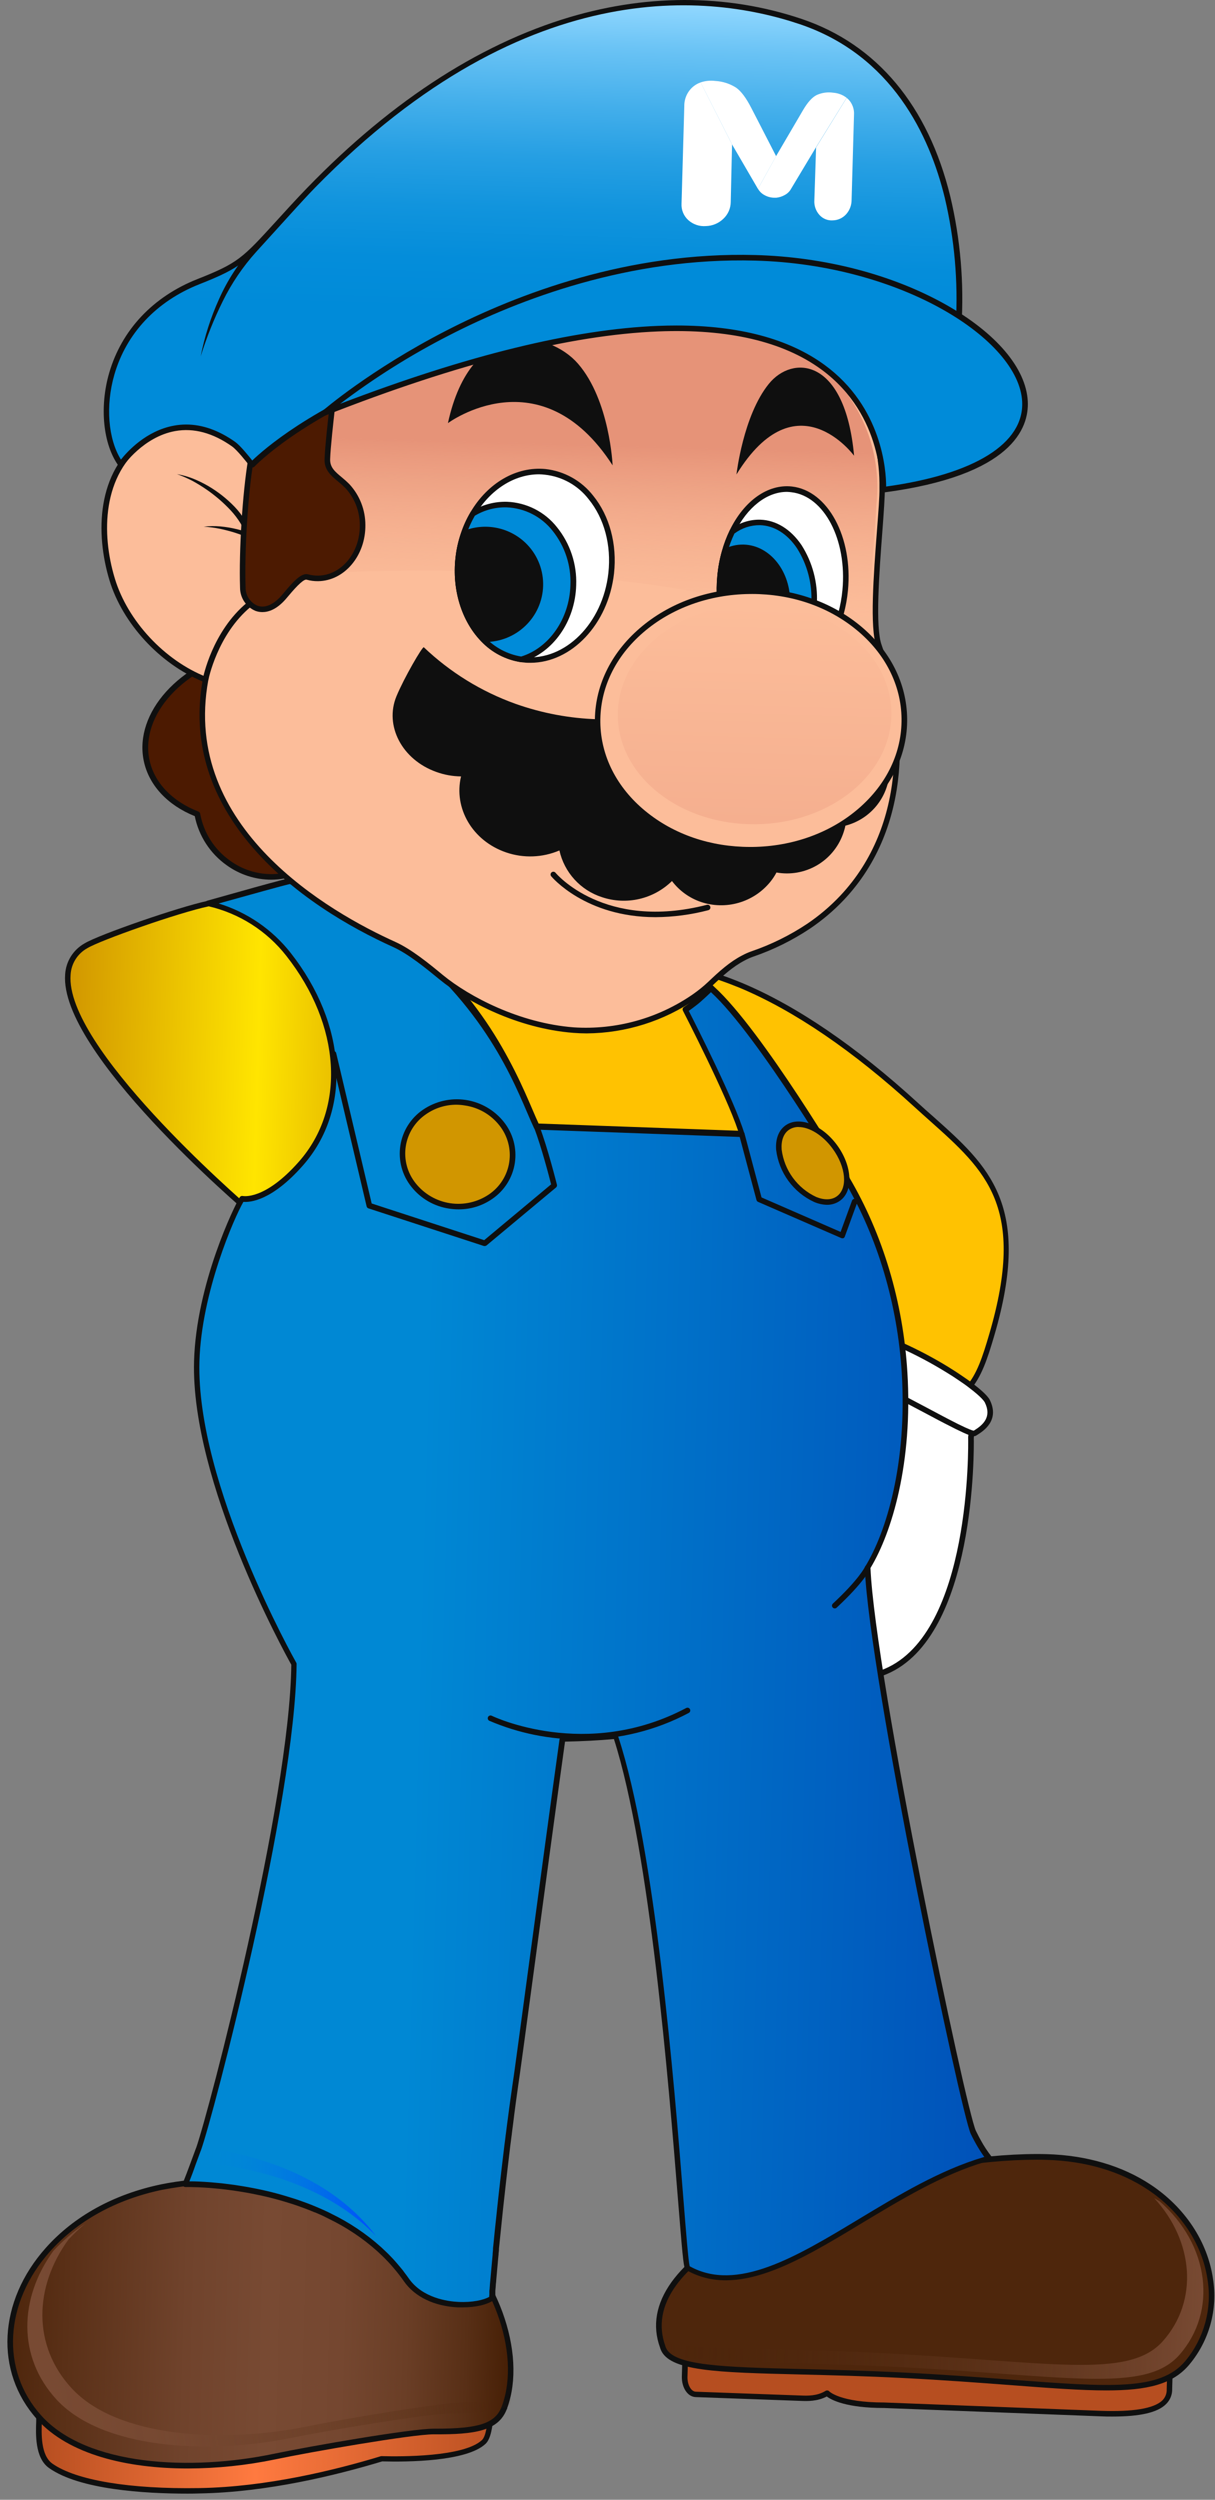 <svg width="159" height="327" viewBox="0 0 159 327" fill="none" xmlns="http://www.w3.org/2000/svg">
<rect x="0" y="0" width="159" height="327" fill="#808080" stroke="none"/>
<path d="M27.237 118.203C23.387 119.014 12.983 122.654 11.238 123.73C-0.089 130.661 32.975 158.692 32.975 158.692L51.309 152.394L56.738 113.698C56.738 113.698 27.692 118.105 27.237 118.203Z" fill="url(#paint0_linear)"/>
<path d="M32.895 159.103L32.739 158.969C31.717 158.103 7.74 137.65 8.525 127.464C8.574 126.634 8.83 125.829 9.269 125.123C9.709 124.417 10.318 123.832 11.042 123.421C12.918 122.268 23.467 118.625 27.165 117.847C27.63 117.748 55.495 113.52 56.68 113.338L57.163 113.265L51.636 152.667L32.895 159.103ZM27.314 118.559C23.376 119.385 13.114 123.003 11.42 124.039C10.791 124.387 10.261 124.889 9.88 125.498C9.498 126.106 9.277 126.802 9.238 127.519C8.511 136.922 30.932 156.467 33.041 158.281L50.967 152.125L56.298 114.13C46.189 115.669 27.746 118.472 27.314 118.559Z" fill="#0F0F0F"/>
<path d="M119.925 144.526C113.507 138.657 105.413 132.424 97.017 128.89C96.188 128.548 95.355 128.224 94.526 127.941C94.395 127.886 94.264 127.846 94.14 127.806C94.114 127.793 94.086 127.783 94.057 127.777C93.278 127.512 44.066 116.323 49.236 119.876C64.44 130.326 68.047 142.838 70.247 147.511L97.093 148.478C97.093 148.442 97.067 148.406 97.057 148.369L100.293 150.387L101.206 150.955L102.769 151.929L103.58 152.434L105.114 153.387L106.474 154.234L110.772 154.358L106.663 181.59C106.663 181.59 120.481 188.477 126.663 181.652C128.212 179.946 129.008 177.368 129.823 174.594C135.197 156.234 128.244 152.144 119.925 144.526Z" fill="url(#paint1_linear)"/>
<path d="M118.747 185.066C112.881 185.066 106.867 182.117 106.489 181.928L106.253 181.812L110.34 154.722L106.34 154.613L99.893 150.613L97.1 148.871H97.049L69.985 147.893L69.89 147.693C69.596 147.075 69.283 146.326 68.923 145.46C66.545 139.788 62.123 129.228 49 120.21C48.826 120.087 48.273 119.719 48.517 119.265C48.76 118.81 49.204 117.894 71.567 122.505C82.475 124.752 93.704 127.315 94.144 127.464C94.179 127.473 94.213 127.485 94.246 127.501V127.501C94.369 127.537 94.493 127.577 94.609 127.628C95.369 127.89 96.191 128.203 97.104 128.581C104.285 131.595 112.034 136.879 120.128 144.278C120.819 144.911 121.499 145.518 122.165 146.097C129.404 152.551 135.121 157.649 130.117 174.71C129.226 177.746 128.423 180.208 126.877 181.91C124.768 184.27 121.776 185.066 118.747 185.066ZM107.053 181.39C108.871 182.244 120.87 187.484 126.379 181.422C127.834 179.833 128.597 177.452 129.459 174.514C134.335 157.896 129.044 153.18 121.721 146.649C121.056 146.057 120.372 145.446 119.678 144.813C111.645 137.468 103.969 132.232 96.864 129.246C95.966 128.883 95.159 128.57 94.391 128.304C94.283 128.26 94.173 128.223 94.06 128.192L93.948 128.148C93.522 128.014 82.81 125.555 71.945 123.312C54.822 119.77 50.458 119.443 49.4 119.578L49.437 119.599C62.734 128.741 67.21 139.428 69.614 145.169C69.934 145.933 70.218 146.606 70.476 147.173L96.588 148.115L96.544 147.973L97.173 148.035L97.246 148.078L100.66 150.209L106.58 153.893L111.191 154.023L107.053 181.39Z" fill="#0F0F0F"/>
<path d="M57.338 312.879C57.338 312.879 5.126 315.268 5.115 316.152C5.093 317.541 4.689 321.192 6.62 322.555C10.074 325.002 17.667 325.97 26.121 325.828C34.75 325.679 43.604 323.57 49.96 321.635C53.011 321.719 60.891 321.704 63.294 319.432C64.192 318.581 64.152 315.621 64.429 314.705L64.541 311.872L57.338 312.879Z" fill="url(#paint2_linear)"/>
<path d="M24.528 326.199C18.907 326.199 10.42 325.682 6.416 322.85C4.551 321.53 4.675 318.388 4.74 316.701C4.74 316.49 4.74 316.301 4.74 316.141C4.74 315.69 4.74 315.505 13.242 314.901C17.576 314.596 23.616 314.228 31.201 313.81C43.891 313.119 56.749 312.53 57.291 312.505L64.48 311.501C64.532 311.494 64.586 311.498 64.637 311.514C64.688 311.53 64.735 311.556 64.774 311.592C64.814 311.628 64.845 311.672 64.866 311.721C64.886 311.77 64.896 311.823 64.894 311.876L64.781 314.708C64.785 314.739 64.785 314.769 64.781 314.799C64.689 315.224 64.625 315.654 64.589 316.086C64.443 317.388 64.261 318.995 63.552 319.675C61.08 322.014 53.313 322.068 50.018 321.981C43.989 323.799 34.972 326.021 26.132 326.173C25.634 326.192 25.096 326.199 24.528 326.199ZM5.478 316.381C5.478 316.49 5.478 316.606 5.478 316.745C5.42 318.294 5.307 321.177 6.853 322.272C9.947 324.453 16.976 325.628 26.125 325.472C34.906 325.323 43.884 323.115 49.866 321.294C49.904 321.288 49.943 321.288 49.982 321.294C52.455 321.363 60.702 321.41 63.072 319.188C63.589 318.697 63.76 317.166 63.883 316.047C63.924 315.586 63.993 315.128 64.091 314.676L64.185 312.323L57.411 313.268H57.378C37.681 314.152 8.144 315.697 5.478 316.377V316.381Z" fill="#0F0F0F"/>
<path d="M66.007 314.93C65.054 317.475 62.553 318.083 56.811 318.057C53.935 318.057 40.761 320.33 35.979 321.33C24.816 323.675 11.063 322.835 5.126 316.214C-0.558 309.879 0.348 300.898 6.286 294.262C9.674 290.455 14.725 287.422 21.14 286.084C25.805 285.109 34.983 284.571 40.695 286.448C46.408 288.324 52.986 287.902 57.367 291.306C65.025 297.273 68.556 308.105 66.007 314.93Z" fill="url(#paint3_linear)"/>
<path d="M24.565 322.908C16.62 322.908 8.973 321.09 4.846 316.472C-0.729 310.261 -0.245 301.032 6.005 294.036C9.693 289.902 14.896 287.033 21.056 285.746C25.783 284.76 35.026 284.222 40.8 286.109C42.909 286.737 45.06 287.212 47.237 287.531C51.095 288.189 54.738 288.811 57.585 291.026C65.014 296.807 69.029 307.774 66.367 315.025V315.116L66.316 315.166C65.225 317.974 62.225 318.479 56.804 318.439H56.771C53.862 318.439 40.59 320.755 36.044 321.712C32.268 322.499 28.422 322.9 24.565 322.908V322.908ZM30.881 285.571C27.635 285.556 24.394 285.853 21.205 286.458C15.198 287.713 10.129 290.517 6.547 294.516C0.548 301.229 0.071 310.058 5.387 315.97C11.336 322.606 24.997 323.264 35.895 320.974C40.59 319.988 53.745 317.701 56.767 317.701H57.08C62.745 317.701 64.84 316.974 65.661 314.792L65.694 314.708C68.24 307.749 64.334 297.171 57.138 291.567C54.433 289.466 50.88 288.858 47.117 288.218C44.903 287.893 42.715 287.407 40.572 286.764C37.848 285.906 34.321 285.571 30.881 285.571Z" fill="#0F0F0F"/>
<path d="M108.031 309.305L108.074 307.825L89.741 306.232L89.606 310.901C89.573 312.159 90.224 313.196 91.061 313.221L104.551 313.708C105.391 313.734 106.889 313.883 108.234 313.065C108.234 313.065 109.583 314.628 115.711 314.647L144.033 315.737C152.804 316.046 153 313.697 153.033 312.527L153.116 309.563L108.031 309.305Z" fill="url(#paint4_linear)"/>
<path d="M145.557 316.116C145.069 316.116 144.557 316.116 144.018 316.086L115.696 314.996C110.736 314.996 108.787 313.941 108.194 313.49C106.947 314.152 105.609 314.101 104.794 314.068L91.046 313.57C89.995 313.541 89.202 312.356 89.228 310.876L89.362 306.207C89.362 306.157 89.372 306.107 89.392 306.061C89.413 306.014 89.442 305.973 89.479 305.939C89.516 305.905 89.559 305.879 89.607 305.862C89.654 305.846 89.705 305.839 89.755 305.843L108.089 307.439C108.18 307.447 108.265 307.488 108.327 307.556C108.389 307.623 108.424 307.712 108.423 307.803L108.391 308.894L153.116 309.138C153.165 309.138 153.214 309.148 153.259 309.167C153.304 309.187 153.344 309.215 153.378 309.25C153.412 309.285 153.438 309.326 153.455 309.371C153.473 309.416 153.481 309.464 153.48 309.512L153.396 312.476C153.411 312.853 153.346 313.229 153.204 313.579C153.062 313.929 152.848 314.244 152.574 314.505C151.458 315.606 149.153 316.116 145.557 316.116ZM108.245 312.697C108.297 312.697 108.349 312.708 108.397 312.729C108.445 312.751 108.487 312.782 108.522 312.821C108.522 312.821 109.925 314.276 115.725 314.276L144.058 315.366C148.28 315.516 150.967 315.065 152.087 314.028C152.29 313.834 152.448 313.597 152.55 313.335C152.653 313.074 152.697 312.793 152.68 312.512L152.753 309.919L108.027 309.676C107.978 309.676 107.93 309.666 107.885 309.646C107.84 309.627 107.799 309.599 107.765 309.563C107.732 309.528 107.706 309.487 107.688 309.442C107.671 309.397 107.662 309.349 107.663 309.301L107.696 308.167L90.09 306.636L89.966 310.919C89.937 311.956 90.442 312.847 91.057 312.865L104.809 313.363C105.645 313.396 106.907 313.447 108.031 312.759C108.094 312.717 108.169 312.695 108.245 312.697V312.697Z" fill="#0F0F0F"/>
<path d="M155.396 309.079C150.935 314.41 140.739 311.872 118.267 310.727C99.657 309.781 88.162 310.825 86.781 307.181C86.759 307.132 86.742 307.081 86.73 307.029C81.504 292.484 118.125 281.644 136.997 282.175C142.473 282.328 146.964 283.829 150.4 286.12C158.982 291.815 161.003 302.396 155.396 309.079Z" fill="url(#paint5_linear)"/>
<path d="M144.775 312.698C141.444 312.698 137.339 312.388 132.266 312.003C128.197 311.698 123.583 311.348 118.249 311.076C113.245 310.821 108.794 310.712 104.842 310.614C93.682 310.341 87.537 310.189 86.439 307.298C86.415 307.234 86.394 307.168 86.377 307.101C85.337 304.247 85.85 301.349 87.882 298.516C95.613 287.851 122.561 281.393 137.001 281.79C142.182 281.935 146.88 283.32 150.593 285.789C155.069 288.757 158.036 293.244 158.738 298.102C159.054 300.077 158.943 302.096 158.414 304.025C157.884 305.953 156.949 307.746 155.669 309.283C153.505 311.908 150.142 312.698 144.775 312.698ZM135.648 282.517C128.226 282.517 118.481 284.135 109.813 286.833C99.366 290.084 91.788 294.389 88.479 298.956C86.588 301.563 86.115 304.24 87.072 306.901C87.084 306.951 87.1 306.999 87.119 307.047C88.042 309.483 94.733 309.65 104.86 309.898C108.805 309.996 113.274 310.105 118.285 310.359C123.63 310.632 128.245 310.981 132.321 311.29C145.317 312.272 151.836 312.763 155.12 308.843C156.333 307.385 157.22 305.684 157.722 303.854C158.223 302.025 158.328 300.109 158.029 298.236C157.353 293.582 154.502 289.277 150.196 286.426C146.597 284.022 142.029 282.68 136.986 282.539C136.55 282.517 136.102 282.517 135.648 282.517Z" fill="#0F0F0F"/>
<path d="M61.051 314.236C58.174 314.214 45.004 316.417 40.222 317.403C29.059 319.672 15.307 318.857 9.365 312.403C4.224 306.821 4.46 299.149 8.954 292.964C9.637 292.228 10.365 291.537 11.136 290.895C9.62 291.915 8.226 293.107 6.984 294.447C2.493 300.629 2.257 308.309 7.395 313.887C13.34 320.334 27.103 321.159 38.263 318.879C43.048 317.905 56.218 315.69 59.091 315.712C62.905 315.73 65.272 315.472 66.727 314.577C66.825 314.319 66.898 314.047 66.981 313.774C65.567 314.127 63.647 314.247 61.051 314.236Z" fill="url(#paint6_linear)"/>
<path d="M151.767 287.971C151.531 287.822 151.276 287.684 151.04 287.542C156.251 293.189 156.858 300.996 152.175 306.251C147.655 311.341 137.306 308.905 114.511 307.77C101.551 307.13 92.002 307.407 86.832 306.483C86.918 306.967 87.049 307.442 87.224 307.901C91.784 309.287 102.067 308.865 116.656 309.589C139.451 310.723 149.8 313.17 154.32 308.069C159.371 302.345 158.265 293.651 151.767 287.971Z" fill="url(#paint7_linear)"/>
<path d="M97.511 218.545C98.528 218.361 99.485 217.933 100.3 217.297C100.338 217.268 100.381 217.246 100.427 217.233C100.473 217.219 100.522 217.216 100.569 217.221C100.617 217.227 100.663 217.242 100.705 217.266C100.747 217.29 100.783 217.321 100.813 217.359C101.936 218.777 104.813 223.319 115.889 218.646C127.524 213.748 127.074 188.702 127.059 188.029C127.055 188.02 127.055 188.01 127.059 188L127.194 187.019L127.234 186.746C127.24 186.707 127.234 186.667 127.217 186.632C127.199 186.596 127.171 186.567 127.135 186.549C126.805 186.382 125.845 185.88 124.441 185.211C119.95 183.059 110.987 179.132 104.289 178.644C103.706 178.598 103.121 178.583 102.536 178.601C102.05 178.612 101.564 178.652 101.082 178.721C100.831 178.757 100.595 178.804 100.355 178.855C99.761 179.034 99.219 179.349 98.769 179.775C98.414 180.092 98.079 180.431 97.766 180.79C95.948 182.815 94.093 185.997 92.806 188.302L92.522 188.804C84.101 203.974 94.966 204.869 96.246 204.411C96.283 204.397 96.323 204.395 96.362 204.405C96.4 204.415 96.434 204.437 96.46 204.467C96.486 204.497 96.502 204.534 96.507 204.573C96.511 204.612 96.504 204.652 96.486 204.687L96.409 204.843C96.115 205.44 95.664 206.341 95.191 207.389C95.162 207.442 95.135 207.496 95.111 207.552C94.271 209.4 93.366 211.603 93.079 213.178C92.271 217.694 96.046 218.806 97.511 218.545Z" fill="white"/>
<path d="M107.518 221.065C103.227 221.065 101.511 218.839 100.693 217.792L100.544 217.603C99.682 218.274 98.67 218.726 97.595 218.919V218.919C96.918 218.996 96.231 218.92 95.587 218.697C94.943 218.475 94.357 218.111 93.871 217.632C93.122 216.883 92.319 215.49 92.744 213.112C92.98 211.796 93.653 209.927 94.802 207.403C94.828 207.345 94.857 207.28 94.889 207.221C95.3 206.334 95.689 205.542 95.98 204.96L96.035 204.851C94.893 204.996 92.137 204.669 90.424 202.647C88.781 200.709 87.763 196.706 92.242 188.644C92.33 188.484 92.431 188.309 92.53 188.139C94.486 184.626 96.122 182.15 97.529 180.568C97.853 180.198 98.199 179.848 98.566 179.521C99.06 179.053 99.658 178.711 100.311 178.521C100.553 178.465 100.796 178.418 101.038 178.379C101.535 178.309 102.035 178.268 102.536 178.255C103.133 178.237 103.73 178.252 104.325 178.299C111.005 178.79 119.899 182.662 124.605 184.902C125.83 185.484 126.717 185.942 127.15 186.16L127.31 186.24C127.414 186.294 127.498 186.38 127.551 186.484C127.604 186.588 127.622 186.707 127.605 186.822L127.434 188.062C127.456 189.386 127.761 214.065 116.038 218.999C112.412 220.505 109.638 221.065 107.518 221.065ZM100.54 216.861H100.609C100.803 216.887 100.979 216.988 101.1 217.141L101.249 217.334C102.486 218.934 105.38 222.683 115.751 218.316C127.088 213.541 126.717 189.08 126.696 188.04C126.694 188.013 126.694 187.985 126.696 187.957L126.852 186.819L126.805 186.793C126.379 186.575 125.496 186.124 124.281 185.542C119.619 183.31 110.827 179.492 104.26 178.997C103.689 178.953 103.116 178.94 102.544 178.957C102.072 178.969 101.601 179.007 101.133 179.073C100.9 179.11 100.667 179.157 100.446 179.204C99.911 179.369 99.423 179.657 99.02 180.044C98.681 180.352 98.361 180.681 98.064 181.03C96.689 182.575 95.086 185.008 93.151 188.48C93.049 188.651 92.955 188.822 92.864 188.979C89.479 195.073 88.821 199.629 90.962 202.156C92.65 204.149 95.577 204.269 96.133 204.069C96.238 204.031 96.353 204.025 96.462 204.053C96.57 204.08 96.668 204.14 96.742 204.224C96.817 204.307 96.864 204.412 96.879 204.523C96.894 204.634 96.874 204.747 96.824 204.847L96.617 205.265C96.329 205.843 95.94 206.64 95.526 207.523L95.504 207.563C95.484 207.601 95.465 207.64 95.449 207.68C94.322 210.156 93.668 211.967 93.442 213.225C93.144 214.883 93.442 216.188 94.37 217.097C94.772 217.491 95.256 217.793 95.788 217.981C96.319 218.17 96.885 218.24 97.446 218.188V218.188C98.403 218.021 99.304 217.619 100.067 217.017C100.196 216.913 100.356 216.855 100.522 216.854L100.54 216.861Z" fill="#0F0F0F"/>
<path d="M127.546 187.502C127.54 187.505 127.532 187.507 127.525 187.507C127.517 187.507 127.51 187.505 127.503 187.502C127.259 187.549 126.412 187.175 125.241 186.6C124.801 186.382 124.325 186.142 123.812 185.873C123.299 185.604 122.648 185.27 122.041 184.942C119.885 183.797 117.638 182.586 116.39 182.011C114.165 180.997 103.085 183.026 98.038 182.928C96.718 182.902 95.806 182.735 95.577 182.321C95.32 181.88 95.13 181.403 95.013 180.906C94.166 177.364 98.264 175.354 99.817 174.397C99.998 174.284 100.18 174.179 100.369 174.085C106.874 170.699 117.503 175.175 123.892 179.095C124.506 179.459 125.085 179.822 125.608 180.186C126.132 180.55 126.619 180.881 127.063 181.204C128.234 182.095 129.012 182.833 129.226 183.27C130.51 185.92 128.066 187.153 127.546 187.502Z" fill="white"/>
<path d="M127.463 187.88C127.161 187.88 126.597 187.688 125.077 186.939C124.637 186.717 124.157 186.477 123.645 186.211C123.132 185.946 122.477 185.604 121.87 185.277L120.917 184.771C119.052 183.779 117.281 182.841 116.238 182.357C115.023 181.804 110.631 182.259 106.383 182.699C103.315 183.019 100.147 183.346 98.02 183.306C96.369 183.273 95.54 183.037 95.249 182.513C94.976 182.041 94.773 181.531 94.646 181.001C93.817 177.524 97.282 175.481 99.144 174.383L99.617 174.103C99.806 173.986 99.998 173.877 100.191 173.775C106.438 170.528 116.623 174.241 124.074 178.797C124.779 179.233 125.332 179.59 125.805 179.917C126.405 180.321 126.866 180.644 127.259 180.946C128.124 181.604 129.223 182.517 129.528 183.128C130.873 185.84 128.626 187.24 127.888 187.702L127.754 187.786C127.687 187.835 127.607 187.863 127.525 187.866L127.463 187.88ZM114.063 181.379C115.172 181.379 116.038 181.47 116.532 181.695C117.623 182.19 119.379 183.131 121.259 184.128L122.212 184.633C122.819 184.964 123.419 185.273 123.979 185.568C124.539 185.862 124.965 186.07 125.401 186.295C126.823 186.997 127.277 187.135 127.419 187.157L127.51 187.102C128.641 186.397 129.815 185.35 128.881 183.466C128.812 183.324 128.463 182.775 126.823 181.532C126.459 181.241 125.994 180.921 125.405 180.524C124.939 180.201 124.397 179.852 123.703 179.433C116.43 174.979 106.518 171.325 100.536 174.437C100.358 174.528 100.173 174.63 100.006 174.735L99.522 175.026C97.824 176.026 94.66 177.892 95.366 180.844C95.473 181.305 95.647 181.747 95.882 182.157C95.918 182.222 96.188 182.542 98.035 182.579C100.093 182.615 103.249 182.292 106.296 181.975C109.234 181.673 112.056 181.379 114.063 181.379Z" fill="#0F0F0F"/>
<path d="M93.068 212.741C93.537 212.932 94.047 213.006 94.551 212.956C95.049 212.916 95.538 212.807 96.006 212.632C96.469 212.458 96.917 212.244 97.344 211.992C97.772 211.744 98.173 211.451 98.54 211.119C100.075 209.792 101.555 208.338 103.009 206.883C104.464 205.429 105.885 203.931 107.282 202.411C108.678 200.891 110.049 199.349 111.365 197.749C110.21 199.471 108.966 201.131 107.638 202.723C106.318 204.32 104.933 205.862 103.5 207.363C102.07 208.874 100.561 210.309 98.98 211.661C98.574 212.017 98.133 212.33 97.664 212.596C97.184 212.843 96.68 213.038 96.158 213.178C95.632 213.315 95.086 213.361 94.544 213.312C94.008 213.266 93.496 213.068 93.068 212.741V212.741Z" fill="#0F0F0F"/>
<path d="M100.558 188.571C100.376 189.814 100.059 191.033 99.613 192.207C99.182 193.39 98.679 194.544 98.108 195.666L97.678 196.505L97.22 197.327C96.915 197.88 96.59 198.423 96.246 198.956C96.079 199.214 95.882 199.498 95.715 199.745L95.155 200.505C94.791 201.007 94.428 201.509 94.031 202.003C93.868 202.207 93.668 202.462 93.482 202.683C93.297 202.905 93.119 203.142 92.904 203.367C93.046 203.105 93.188 202.843 93.337 202.589C93.486 202.334 93.624 202.091 93.791 201.803C94.1 201.262 94.42 200.713 94.744 200.185L95.231 199.385C95.398 199.12 95.544 198.869 95.7 198.596L96.609 196.993L97.486 195.353C98.057 194.262 98.613 193.142 99.137 192.018C99.66 190.895 100.133 189.753 100.558 188.571Z" fill="#0F0F0F"/>
<path d="M128.052 280.262C127.968 280.099 127.874 279.932 127.775 279.753C127.645 279.506 127.514 279.248 127.375 278.964C125.957 276.055 114.074 218.701 113.54 205.083C116.63 200.04 119.059 190.775 118.372 179.593C117.888 170.654 115.29 161.956 110.791 154.216C110.791 154.216 99.518 135.151 93.26 129.461L93.057 129.261L92.959 129.352C92.62 129.661 92.031 130.232 91.817 130.443C91.797 130.463 91.775 130.481 91.751 130.497L91.497 130.733C91.173 131.021 90.813 131.301 90.435 131.584L90.144 131.795L89.693 132.115C90.02 132.748 95.758 143.918 97.093 148.369L70.247 147.402C68.047 142.758 64.392 130.726 49.186 120.33C47.233 118.996 38.019 115.265 38.019 115.265C37.844 115.218 27.248 118.214 27.248 118.214C31.425 119.129 35.148 121.482 37.768 124.861C44.844 133.853 45.786 144.98 39.415 152.216C34.67 157.609 31.703 156.834 31.703 156.834C30.834 158.162 26.045 168.408 25.772 178.081C25.31 194.502 38.499 217.683 38.499 217.683C38.324 235.675 27.706 276.448 25.997 281.171C25.75 281.859 25.514 282.491 25.299 283.066C24.899 284.157 24.572 285.004 24.325 285.611C24.325 285.655 24.292 285.688 24.277 285.724C24.263 285.76 24.55 285.724 25.034 285.724C25.612 285.724 26.488 285.764 27.601 285.851L28.274 285.909L29.001 285.979L29.677 286.062C30.3 286.135 30.957 286.229 31.648 286.346L32.299 286.455L32.961 286.579C34.649 286.895 36.316 287.313 37.953 287.829L38.579 288.026C38.87 288.12 39.157 288.226 39.444 288.331L39.942 288.509C40.408 288.684 40.873 288.873 41.335 289.062L42.008 289.353C42.157 289.418 42.31 289.487 42.459 289.56C42.706 289.673 42.953 289.789 43.186 289.924C45.516 291.051 47.678 292.496 49.611 294.218C49.822 294.411 50.033 294.604 50.233 294.804C50.433 295.004 50.658 295.218 50.862 295.433C51.066 295.647 51.226 295.825 51.422 296.033C51.618 296.24 51.851 296.524 52.062 296.76C52.273 296.996 52.397 297.171 52.556 297.385C52.716 297.6 52.971 297.938 53.171 298.222C54.734 300.465 57.487 301.334 59.92 301.454C61.833 301.556 63.556 301.189 64.352 300.647C64.35 300.603 64.35 300.56 64.352 300.516C64.348 300.481 64.348 300.446 64.352 300.411C64.352 300.334 64.352 300.24 64.374 300.127C64.374 300.073 64.374 300.011 64.374 299.949C64.374 299.887 64.374 299.829 64.392 299.767C64.41 299.705 64.392 299.596 64.414 299.505C64.436 299.414 64.414 299.331 64.436 299.24C64.458 299.149 64.458 298.964 64.469 298.811C64.498 298.549 64.52 298.265 64.549 297.953C64.611 297.262 64.68 296.451 64.763 295.535C64.781 295.342 64.8 295.149 64.821 294.945C64.821 294.913 64.821 294.876 64.821 294.836C64.843 294.662 64.861 294.473 64.872 294.309C64.872 294.276 64.872 294.233 64.872 294.193C64.901 293.935 64.92 293.673 64.949 293.404C65.058 292.313 65.174 291.146 65.312 289.884C65.341 289.622 65.371 289.346 65.4 289.069C65.523 287.891 65.661 286.651 65.807 285.357C65.909 284.466 66.018 283.56 66.127 282.626C66.174 282.262 66.218 281.877 66.265 281.495C66.331 280.928 66.4 280.346 66.48 279.768C66.505 279.572 66.527 279.379 66.552 279.186C66.603 278.79 66.65 278.397 66.701 278.001C66.934 276.226 67.178 274.397 67.447 272.546C67.505 272.135 67.567 271.721 67.629 271.314C67.992 268.768 71.897 239.529 73.574 227.57C76.032 227.529 78.357 227.407 80.548 227.206C87.093 247.238 89.235 296.207 89.915 296.72C100.227 302.622 113.987 286.902 128.732 282.539H128.754L129.364 282.364C128.869 281.701 128.43 280.998 128.052 280.262V280.262Z" fill="url(#paint8_linear)"/>
<path d="M60.571 301.832C60.349 301.832 60.127 301.832 59.905 301.832C56.833 301.683 54.273 300.447 52.877 298.444C52.695 298.185 52.487 297.894 52.276 297.625C52.117 297.414 51.953 297.214 51.793 297.018C51.578 296.753 51.364 296.509 51.153 296.269C50.942 296.029 50.789 295.873 50.607 295.684C50.367 295.429 50.171 295.236 49.989 295.065C49.807 294.895 49.575 294.669 49.367 294.48C47.462 292.781 45.329 291.357 43.029 290.247C42.782 290.124 42.542 290.007 42.302 289.884C42.146 289.807 42.001 289.742 41.851 289.677L41.219 289.404H41.182C40.691 289.189 40.19 289 39.808 288.858L39.313 288.68C39.03 288.575 38.746 288.473 38.462 288.382L38.321 288.335L37.841 288.186C36.216 287.672 34.562 287.257 32.888 286.942L32.223 286.819L31.615 286.717C30.888 286.597 30.241 286.502 29.626 286.429L28.946 286.349C28.699 286.32 28.463 286.302 28.219 286.28L27.543 286.219C26.405 286.131 25.532 286.102 24.997 286.095C24.463 286.088 24.27 286.095 24.27 286.095C24.209 286.096 24.147 286.082 24.093 286.054C24.038 286.025 23.991 285.983 23.957 285.931C23.921 285.879 23.899 285.817 23.894 285.753C23.889 285.69 23.901 285.625 23.928 285.568L23.965 285.477C24.212 284.851 24.543 284.022 24.939 282.931C25.157 282.352 25.39 281.721 25.637 281.037C25.645 281.015 25.655 280.995 25.667 280.975C27.314 276.317 37.913 235.784 38.121 217.767C37.241 216.192 24.961 193.891 25.394 178.059C25.681 167.928 30.717 157.645 31.383 156.605C31.424 156.541 31.485 156.492 31.556 156.465C31.627 156.438 31.705 156.433 31.779 156.452C31.805 156.452 34.633 157.056 39.128 151.947C45.284 144.951 44.619 134.13 37.47 125.039C34.907 121.767 31.299 119.473 27.248 118.541C27.154 118.541 26.859 118.461 26.885 118.152C26.887 118.075 26.914 118 26.962 117.94C27.01 117.879 27.076 117.835 27.15 117.814C37.833 114.796 37.983 114.832 38.113 114.869H38.153C38.517 115.021 47.429 118.628 49.393 119.959C62.814 129.137 67.283 139.555 69.683 145.155C69.981 145.846 70.239 146.453 70.483 146.973L96.591 147.915C95.02 143.188 89.606 132.672 89.37 132.21C89.328 132.128 89.317 132.034 89.342 131.946C89.366 131.858 89.423 131.782 89.501 131.733L89.682 131.606L89.944 131.421L90.108 131.301L90.224 131.217C90.588 130.941 90.951 130.668 91.257 130.384L91.384 130.268L91.515 130.152C91.525 130.139 91.538 130.128 91.551 130.119C91.657 130.024 91.799 129.886 91.962 129.73L92.715 129.021L92.78 128.963L92.809 128.937C92.877 128.872 92.968 128.835 93.062 128.835C93.156 128.835 93.247 128.872 93.315 128.937L93.38 128.999C93.42 129.043 93.464 129.086 93.508 129.126C99.747 134.788 110.645 153.184 111.107 153.965C115.547 161.478 118.187 170.328 118.743 179.506C119.47 191.309 116.736 200.451 113.914 205.116C114.521 219.363 126.419 276.103 127.71 278.739C127.845 279.019 127.975 279.273 128.103 279.517C128.201 279.688 128.292 279.859 128.379 280.022C128.768 280.736 129.216 281.415 129.717 282.055C129.756 282.102 129.783 282.157 129.795 282.217C129.807 282.277 129.804 282.339 129.786 282.397C129.768 282.455 129.736 282.508 129.692 282.551C129.648 282.593 129.594 282.624 129.535 282.64L128.939 282.815H128.877C123.332 284.455 117.969 287.698 112.751 290.837C104.336 295.927 96.388 300.705 89.806 296.949C89.73 296.907 89.67 296.842 89.635 296.764C89.439 296.349 89.293 294.836 88.704 287.488C87.522 272.786 85.068 242.289 80.341 227.49C78.348 227.672 76.199 227.784 73.941 227.828C72.927 235.082 71.127 248.438 69.807 258.227C68.901 264.947 68.185 270.255 68.036 271.27L67.858 272.499C67.618 274.157 67.374 275.943 67.13 277.953C67.101 278.157 67.076 278.357 67.05 278.557C67.025 278.757 67.003 278.946 66.978 279.139C66.978 279.237 66.952 279.335 66.941 279.43C66.93 279.524 66.92 279.626 66.905 279.721C66.825 280.299 66.756 280.877 66.691 281.444L66.461 283.371C66.385 284.026 66.309 284.669 66.236 285.306C66.087 286.597 65.949 287.851 65.825 289.011L65.741 289.829C65.607 291.087 65.49 292.266 65.378 293.342C65.378 293.469 65.352 293.593 65.341 293.706C65.331 293.818 65.316 293.989 65.298 294.131C65.301 294.151 65.301 294.172 65.298 294.193C65.298 294.193 65.298 294.225 65.298 294.233C65.298 294.418 65.265 294.596 65.247 294.775C65.247 294.775 65.247 294.811 65.247 294.84C65.247 294.869 65.247 294.873 65.247 294.88L65.189 295.469L64.942 298.244C64.942 298.422 64.912 298.607 64.894 298.749L64.865 299.167C64.865 299.258 64.847 299.338 64.843 299.411C64.84 299.483 64.825 299.6 64.822 299.676C64.823 299.689 64.823 299.703 64.822 299.716C64.822 299.742 64.822 299.763 64.822 299.789C64.822 299.814 64.822 299.851 64.822 299.88C64.822 299.909 64.822 299.942 64.822 299.974V300.123C64.822 300.203 64.822 300.273 64.822 300.327C64.822 300.382 64.822 300.367 64.822 300.389C64.82 300.402 64.82 300.416 64.822 300.429C64.819 300.475 64.819 300.521 64.822 300.567C64.819 300.624 64.804 300.68 64.776 300.73C64.748 300.78 64.709 300.822 64.662 300.854C63.745 301.502 62.225 301.832 60.571 301.832ZM24.787 285.346H25.019C25.554 285.346 26.441 285.382 27.605 285.473L28.281 285.535C28.525 285.557 28.768 285.575 29.026 285.604L29.71 285.688C30.335 285.76 31.005 285.855 31.699 285.975C31.932 286.011 32.139 286.044 32.354 286.084L33.015 286.208C34.724 286.526 36.41 286.949 38.066 287.477L38.553 287.629L38.695 287.673C38.986 287.768 39.281 287.873 39.575 287.982L40.07 288.16C40.462 288.306 40.979 288.502 41.484 288.724L42.157 289.015C42.313 289.08 42.47 289.149 42.622 289.226C42.866 289.335 43.117 289.455 43.368 289.589C45.728 290.735 47.918 292.203 49.873 293.953C50.091 294.153 50.302 294.349 50.509 294.553C50.717 294.756 50.898 294.916 51.146 295.189C51.335 295.382 51.527 295.585 51.713 295.8C51.898 296.015 52.149 296.295 52.36 296.556C52.571 296.818 52.724 296.978 52.865 297.193C53.084 297.469 53.298 297.771 53.487 298.036C55.284 300.622 58.611 301.051 59.956 301.116C61.811 301.214 63.309 300.862 64.022 300.462C64.02 300.441 64.02 300.42 64.022 300.4C64.022 300.334 64.022 300.262 64.04 300.178V300.12C64.04 300.102 64.04 300.069 64.04 300.033C64.04 299.996 64.04 299.982 64.04 299.956C64.038 299.94 64.038 299.925 64.04 299.909C64.04 299.909 64.04 299.869 64.04 299.847C64.04 299.825 64.04 299.785 64.04 299.756C64.04 299.669 64.04 299.578 64.065 299.487C64.091 299.396 64.065 299.32 64.087 299.222L64.116 298.803C64.134 298.636 64.149 298.473 64.163 298.302L64.469 294.931C64.469 294.931 64.469 294.898 64.469 294.873C64.469 294.847 64.469 294.825 64.469 294.815C64.487 294.647 64.505 294.48 64.516 294.302C64.516 294.302 64.516 294.262 64.516 294.229C64.514 294.21 64.514 294.19 64.516 294.171C64.516 294.036 64.541 293.898 64.556 293.76C64.571 293.622 64.578 293.509 64.592 293.396C64.698 292.306 64.814 291.142 64.956 289.88L65.04 289.062C65.163 287.884 65.301 286.644 65.451 285.349C65.523 284.713 65.6 284.07 65.676 283.415L65.905 281.488C65.971 280.917 66.043 280.335 66.123 279.75L66.156 279.473C66.156 279.372 66.181 279.27 66.196 279.168C66.221 278.979 66.243 278.804 66.269 278.593L66.345 277.986C66.607 275.975 66.85 274.186 67.091 272.532L67.272 271.303C67.418 270.292 68.134 264.987 69.04 258.267C70.378 248.336 72.21 234.737 73.218 227.559C73.23 227.472 73.274 227.392 73.341 227.334C73.407 227.277 73.493 227.245 73.581 227.246C76.043 227.206 78.381 227.079 80.526 226.883C80.606 226.878 80.684 226.9 80.75 226.945C80.815 226.99 80.865 227.055 80.89 227.13C85.755 241.842 88.246 272.699 89.421 287.509C89.784 292.113 90.086 295.789 90.253 296.451C96.435 299.894 104.184 295.233 112.369 290.295C117.609 287.135 123.03 283.866 128.666 282.197C128.696 282.183 128.728 282.174 128.761 282.171H128.819C128.425 281.621 128.061 281.049 127.728 280.459V280.459C127.645 280.302 127.554 280.135 127.455 279.961C127.317 279.706 127.183 279.441 127.045 279.153C125.743 276.495 113.725 219.239 113.172 205.127C113.17 205.055 113.189 204.984 113.227 204.923C116.009 200.385 118.725 191.36 118.009 179.644C117.452 170.554 114.845 161.827 110.467 154.427C110.354 154.238 99.195 135.421 93.039 129.792L92.45 130.348L92.053 130.712L91.988 130.766L91.864 130.879L91.726 131.006C91.395 131.301 91.024 131.584 90.635 131.875L90.508 131.966L90.344 132.086L90.133 132.235C91.082 134.086 96.166 144.104 97.406 148.267C97.423 148.323 97.426 148.382 97.415 148.439C97.405 148.496 97.381 148.55 97.345 148.596C97.31 148.642 97.263 148.679 97.211 148.703C97.158 148.727 97.1 148.739 97.042 148.736L70.199 147.769C70.133 147.767 70.068 147.746 70.012 147.71C69.956 147.673 69.912 147.622 69.883 147.562C69.61 146.984 69.316 146.304 68.981 145.518C66.607 139.988 62.193 129.693 48.946 120.636C47.149 119.407 38.899 116.036 37.935 115.643C37.208 115.792 32.423 117.127 28.616 118.188C32.332 119.328 35.613 121.575 38.019 124.628C45.393 134.002 46.048 145.184 39.651 152.449C35.575 157.082 32.743 157.289 31.852 157.22C30.67 159.245 26.354 169.074 26.099 178.084C25.645 194.215 38.637 217.265 38.768 217.497C38.802 217.552 38.818 217.615 38.815 217.679C38.644 235.81 27.877 276.921 26.296 281.288C26.288 281.309 26.278 281.33 26.267 281.35C26.026 282.015 25.797 282.626 25.587 283.19C25.292 284.051 25.012 284.775 24.787 285.346Z" fill="#0F0F0F"/>
<path d="M49.593 92.906C48.364 86.822 40.557 83.353 32.139 85.153C23.721 86.953 17.929 93.346 19.158 99.429C19.812 102.662 22.332 105.142 25.805 106.502C26.277 109.083 27.74 111.377 29.881 112.894C34.244 115.985 40.099 115.036 42.971 110.774C43.654 109.752 44.128 108.606 44.365 107.4C44.602 106.194 44.598 104.953 44.353 103.749C48.248 100.884 50.386 96.833 49.593 92.906Z" fill="#4C1A01"/>
<path d="M35.492 115.076C33.403 115.07 31.369 114.412 29.674 113.192C27.509 111.662 26.012 109.362 25.488 106.763C21.874 105.309 19.445 102.658 18.805 99.491C17.54 93.222 23.488 86.626 32.066 84.786C37.03 83.724 42.091 84.462 45.608 86.764C47.949 88.299 49.447 90.4 49.938 92.822C50.724 96.709 48.789 100.822 44.753 103.894C45.198 106.354 44.669 108.891 43.277 110.967C42.585 111.996 41.693 112.876 40.654 113.553C39.615 114.23 38.451 114.691 37.23 114.909C36.657 115.016 36.075 115.072 35.492 115.076ZM36.55 85.048C35.104 85.051 33.662 85.206 32.248 85.51C24.056 87.266 18.358 93.477 19.547 99.356C20.147 102.32 22.488 104.811 25.968 106.163C26.026 106.186 26.077 106.223 26.116 106.271C26.156 106.318 26.183 106.375 26.194 106.436C26.644 108.927 28.056 111.141 30.125 112.6C31.124 113.323 32.26 113.838 33.463 114.114C34.666 114.389 35.913 114.42 37.128 114.203C38.254 114.003 39.328 113.578 40.285 112.953C41.243 112.328 42.065 111.517 42.702 110.567C43.358 109.585 43.814 108.482 44.041 107.323C44.269 106.164 44.265 104.972 44.029 103.814C44.016 103.747 44.022 103.676 44.047 103.612C44.073 103.548 44.115 103.492 44.171 103.451C48.095 100.542 49.989 96.633 49.262 92.971C48.811 90.739 47.422 88.804 45.244 87.375C42.88 85.852 39.811 85.048 36.55 85.048V85.048Z" fill="#0F0F0F"/>
<path d="M110.212 117.432C108.883 118.839 107.401 120.094 105.794 121.174C103.535 122.677 101.09 123.882 98.522 124.759C98.099 124.907 97.688 125.089 97.293 125.301C95.657 126.152 94.253 127.453 92.93 128.715C92.301 129.303 91.632 129.845 90.926 130.337C87.29 132.908 81.472 135.253 75.068 134.744C67.796 134.181 61.116 130.588 57.771 127.857C56.047 126.439 53.651 124.472 51.589 123.537C37.568 117.218 23.885 105.433 26.903 88.906C21.339 86.724 16.383 81.437 14.674 75.815C12.609 69.001 13.482 61.525 18.83 57.663C20.563 56.442 22.554 55.636 24.648 55.307C27.896 54.743 31.044 56.034 33.67 58.442C34.124 57.932 34.812 57.194 35.764 56.3L36.728 55.431C40.351 52.345 44.342 49.72 48.611 47.617C48.611 47.617 48.611 47.617 48.64 47.617C48.833 47.555 49.026 47.482 49.215 47.416C87.308 34.21 103.518 40.344 110.387 48.566C112.902 51.848 114.551 55.711 115.183 59.798C115.205 59.965 115.23 60.118 115.238 60.271C115.369 61.225 115.439 62.187 115.449 63.151V63.769C115.489 67.478 113.772 80.95 115.034 84.462C118.674 94.564 118.852 108.269 110.212 117.432Z" fill="#FCBD9A"/>
<path d="M76.77 135.181C76.185 135.181 75.61 135.155 75.036 135.111C67.723 134.544 61.04 131.003 57.538 128.141C55.807 126.719 53.451 124.785 51.426 123.872C45.88 121.367 38.106 116.963 32.568 110.276C27.23 103.814 25.187 96.702 26.492 89.135C20.907 86.833 16.038 81.553 14.325 75.906C12.471 69.776 12.62 61.681 18.62 57.362C20.405 56.104 22.455 55.273 24.612 54.933C27.652 54.405 30.855 55.467 33.67 57.914C34.245 57.285 34.873 56.649 35.543 56.02L36.51 55.147C40.151 52.046 44.16 49.406 48.448 47.286L48.528 47.246L48.833 47.14L49.08 47.057C87.897 33.603 103.987 40.333 110.663 48.333C113.215 51.67 114.891 55.593 115.54 59.743V59.82C115.561 59.969 115.583 60.107 115.59 60.249C115.721 61.213 115.792 62.185 115.801 63.158V63.776C115.801 64.958 115.652 67.107 115.463 69.594C115.067 74.837 114.525 82.015 115.365 84.353C118.903 94.197 119.474 108.127 110.456 117.694C109.108 119.121 107.605 120.394 105.976 121.49C103.689 123.01 101.217 124.232 98.62 125.126C98.214 125.267 97.82 125.441 97.442 125.646C95.897 126.45 94.588 127.639 93.155 128.999C92.515 129.601 91.832 130.155 91.111 130.657C86.893 133.57 81.896 135.146 76.77 135.181V135.181ZM26.187 55.522C25.699 55.523 25.212 55.565 24.732 55.649C22.69 55.972 20.749 56.756 19.056 57.944C13.369 62.049 13.238 69.805 15.034 75.695C16.714 81.234 21.54 86.408 27.034 88.568L27.314 88.677L27.259 88.971C23.707 108.302 43.186 119.356 51.727 123.21C53.837 124.159 56.236 126.119 57.989 127.574C61.418 130.373 67.949 133.835 75.079 134.391C80.626 134.749 86.13 133.218 90.697 130.05C91.389 129.567 92.045 129.035 92.66 128.457C94.133 127.057 95.482 125.832 97.111 124.988C97.522 124.766 97.95 124.578 98.391 124.425C100.928 123.553 103.344 122.361 105.58 120.879C107.166 119.814 108.63 118.576 109.943 117.188C118.732 107.862 118.161 94.233 114.692 84.59C113.801 82.11 114.329 75.135 114.754 69.532C114.94 67.059 115.118 64.929 115.089 63.776V63.161C115.079 62.211 115.01 61.263 114.881 60.322C114.881 60.176 114.852 60.053 114.834 59.922V59.849C114.203 55.827 112.579 52.026 110.107 48.791C103.595 40.98 87.755 34.446 49.324 47.748L49.084 47.831C48.978 47.867 48.873 47.907 48.764 47.94C44.531 50.029 40.572 52.632 36.975 55.689L36.015 56.554C35.288 57.253 34.561 57.965 33.95 58.667L33.706 58.943L33.434 58.696C31.779 57.184 29.256 55.522 26.187 55.522Z" fill="#0F0F0F"/>
<path d="M114.427 84.986C87.155 70.161 32.441 75.615 32.441 75.615L35.928 58.558C37.961 56.489 42.066 52.882 48.869 49.318C62.687 44.533 73.632 42.293 82.286 41.766L99.598 43.584C104.435 45.217 107.765 47.737 110.056 50.493C111.83 52.64 113.155 55.122 113.95 57.791C114.745 60.46 114.995 63.263 114.685 66.03C114.369 72.794 113.274 79.543 114.427 84.986Z" fill="url(#paint9_linear)"/>
<path d="M23.158 62.02C23.877 62.145 24.582 62.343 25.263 62.609C25.944 62.883 26.605 63.205 27.241 63.572C28.517 64.319 29.685 65.238 30.71 66.303C31.228 66.846 31.686 67.443 32.074 68.085C32.444 68.727 32.762 69.397 33.026 70.088C33.165 70.442 33.272 70.807 33.346 71.179C33.454 71.581 33.432 72.005 33.285 72.394C33.234 72.498 33.163 72.591 33.077 72.667C32.99 72.743 32.889 72.801 32.779 72.838C32.591 72.893 32.397 72.923 32.201 72.925C32.036 72.912 31.869 72.934 31.714 72.99C31.601 73.063 31.648 73.288 31.714 73.448C31.663 73.372 31.62 73.29 31.586 73.205C31.564 73.154 31.556 73.099 31.564 73.044C31.572 72.989 31.595 72.938 31.63 72.896C31.789 72.776 31.978 72.701 32.175 72.677C32.539 72.612 32.841 72.481 32.903 72.23C32.958 71.92 32.929 71.602 32.819 71.307C32.717 70.976 32.595 70.652 32.455 70.336C32.314 70.016 32.15 69.699 31.986 69.383C31.823 69.067 31.655 68.739 31.477 68.456C31.109 67.861 30.685 67.302 30.212 66.787C29.728 66.269 29.217 65.778 28.681 65.314C28.139 64.856 27.59 64.42 26.986 64.012C26.4 63.61 25.793 63.237 25.168 62.896C24.519 62.559 23.847 62.266 23.158 62.02V62.02Z" fill="#0F0F0F"/>
<path d="M26.656 68.896C27.38 68.811 28.111 68.8 28.837 68.863C29.573 68.931 30.302 69.053 31.019 69.227C32.455 69.578 33.836 70.128 35.121 70.859C35.774 71.23 36.384 71.673 36.939 72.179C37.477 72.689 37.973 73.241 38.422 73.83C38.654 74.128 38.86 74.446 39.037 74.779C39.253 75.134 39.354 75.547 39.324 75.961C39.305 76.075 39.263 76.184 39.2 76.282C39.138 76.379 39.056 76.463 38.961 76.528C38.798 76.639 38.619 76.722 38.43 76.775C38.269 76.811 38.118 76.88 37.986 76.979C37.895 77.081 38.008 77.284 38.11 77.423C38.037 77.363 37.971 77.296 37.913 77.223C37.878 77.18 37.855 77.129 37.847 77.075C37.839 77.02 37.845 76.965 37.866 76.914C37.986 76.753 38.147 76.628 38.332 76.55C38.652 76.386 38.913 76.186 38.902 75.914C38.859 75.601 38.734 75.305 38.539 75.055C38.342 74.769 38.129 74.493 37.903 74.23C37.673 73.965 37.426 73.707 37.175 73.452C36.924 73.197 36.677 72.928 36.423 72.707C35.901 72.241 35.338 71.826 34.739 71.466C34.127 71.109 33.497 70.782 32.852 70.488C32.197 70.205 31.535 69.943 30.855 69.721C30.174 69.503 29.483 69.32 28.783 69.172C28.081 69.033 27.37 68.941 26.656 68.896Z" fill="#0F0F0F"/>
<path d="M116.361 101.545C116.162 103.072 115.51 104.503 114.489 105.655C113.468 106.807 112.125 107.626 110.634 108.007C110.551 108.394 110.44 108.774 110.303 109.145C109.672 110.865 108.455 112.308 106.866 113.221C105.276 114.133 103.417 114.456 101.613 114.134C101.382 114.573 101.108 114.987 100.795 115.37C99.726 116.68 98.283 117.633 96.658 118.099C95.033 118.566 93.305 118.525 91.704 117.981C90.206 117.464 88.894 116.514 87.937 115.25C86.752 116.413 85.269 117.226 83.651 117.598C82.033 117.971 80.344 117.888 78.77 117.359C77.391 116.914 76.152 116.115 75.177 115.044C74.201 113.973 73.522 112.665 73.207 111.25C70.992 112.195 68.506 112.286 66.229 111.505C61.811 109.992 59.342 105.709 60.334 101.564C59.229 101.554 58.133 101.356 57.094 100.978C52.604 99.378 50.291 94.931 51.88 91.084C52.876 88.68 55.294 84.521 55.462 84.67C58.902 87.946 62.989 90.467 67.461 92.069C70.922 93.297 74.554 93.978 78.225 94.088C78.225 94.218 78.225 94.357 78.225 94.491C78.344 103.833 87.424 111.287 98.511 111.156C106.373 111.061 113.143 107.149 116.361 101.545Z" fill="#0F0F0F"/>
<path d="M110.602 77.23C109.954 84.022 105.762 89.113 101.242 88.608C101.144 88.608 101.038 88.582 100.94 88.564C99.294 88.237 97.83 87.305 96.835 85.953C94.886 83.492 93.828 79.604 94.228 75.386C94.326 74.305 94.526 73.235 94.824 72.19C95.076 71.281 95.409 70.396 95.82 69.547C97.58 65.91 100.507 63.67 103.595 64.016C108.111 64.521 111.249 70.441 110.602 77.23Z" fill="white"/>
<path d="M101.864 89.004C101.643 89.004 101.422 88.992 101.202 88.968C101.1 88.968 100.987 88.942 100.878 88.924C99.249 88.648 97.755 87.699 96.551 86.179C94.475 83.553 93.471 79.506 93.868 75.35C93.967 74.243 94.17 73.147 94.475 72.077C94.733 71.148 95.074 70.244 95.493 69.376C97.38 65.492 100.496 63.289 103.634 63.641C108.34 64.172 111.634 70.278 110.965 77.255C110.561 81.47 108.783 85.237 106.202 87.328C104.995 88.375 103.461 88.968 101.864 89.004ZM102.98 64.343C100.355 64.343 97.78 66.347 96.147 69.707C95.747 70.537 95.421 71.401 95.173 72.288C94.881 73.311 94.686 74.359 94.591 75.419C94.228 79.394 95.158 83.248 97.118 85.728C98.058 87.008 99.442 87.892 100.998 88.208C101.089 88.208 101.184 88.237 101.278 88.244C102.805 88.415 104.351 87.91 105.743 86.79C108.176 84.815 109.856 81.237 110.242 77.212C110.867 70.627 107.867 64.874 103.551 64.39C103.362 64.364 103.171 64.348 102.98 64.343Z" fill="#0F0F0F"/>
<path d="M106.54 78.834C106.405 83.521 104.049 87.415 100.94 88.564C99.294 88.236 97.83 87.305 96.835 85.953C94.886 83.492 93.828 79.604 94.228 75.386C94.326 74.305 94.526 73.235 94.824 72.19C95.076 71.281 95.409 70.396 95.82 69.547C96.858 68.737 98.141 68.306 99.457 68.325C103.536 68.441 106.7 73.15 106.54 78.834Z" fill="#008BD9"/>
<path d="M100.973 88.939H100.878C99.249 88.662 97.755 87.713 96.551 86.193C94.475 83.568 93.471 79.521 93.868 75.365C93.967 74.257 94.17 73.161 94.475 72.092C94.733 71.163 95.074 70.259 95.493 69.39L95.533 69.314L95.602 69.259C96.71 68.402 98.078 67.951 99.478 67.979C101.565 68.041 103.478 69.223 104.893 71.307C106.325 73.557 107.027 76.195 106.903 78.859C106.769 83.564 104.358 87.702 101.064 88.924L100.973 88.939ZM96.108 69.797C95.725 70.603 95.412 71.44 95.173 72.299C94.881 73.322 94.686 74.371 94.591 75.43C94.228 79.404 95.158 83.259 97.118 85.739C98.04 86.991 99.385 87.866 100.904 88.201C103.889 87.037 106.053 83.204 106.176 78.834C106.297 76.32 105.638 73.831 104.289 71.707C103.02 69.819 101.304 68.754 99.457 68.699C98.249 68.685 97.072 69.071 96.108 69.797Z" fill="#0F0F0F"/>
<path d="M103.013 78.946C102.9 82.906 100.162 86.048 96.897 85.953H96.835C94.886 83.492 93.828 79.604 94.228 75.386C94.326 74.305 94.526 73.235 94.824 72.19C95.588 71.785 96.443 71.584 97.308 71.605C100.573 71.699 103.125 74.983 103.013 78.946Z" fill="#0F0F0F"/>
<path d="M97.038 86.32H96.675L96.569 86.186C94.493 83.561 93.489 79.513 93.886 75.357C93.985 74.25 94.188 73.154 94.493 72.085L94.537 71.936L94.675 71.863C95.493 71.431 96.408 71.215 97.333 71.237C100.795 71.336 103.514 74.797 103.394 78.954C103.26 83.055 100.431 86.32 97.038 86.32ZM97.017 85.593H97.038C100.038 85.593 102.544 82.641 102.649 78.939C102.755 75.237 100.355 72.056 97.297 71.979C96.541 71.957 95.792 72.121 95.115 72.456C94.849 73.43 94.669 74.425 94.577 75.43C94.22 79.321 95.126 83.11 97.017 85.593Z" fill="#0F0F0F"/>
<path d="M79.97 74.979C79.221 81.768 74.152 86.837 68.614 86.299C68.49 86.299 68.363 86.273 68.25 86.255C66.323 85.965 64.549 85.035 63.214 83.615C60.822 81.139 59.502 77.248 59.963 73.026C60.08 71.941 60.317 70.871 60.669 69.838C60.977 68.919 61.381 68.036 61.873 67.201C63.996 63.587 67.559 61.351 71.327 61.714C76.85 62.256 80.719 68.194 79.97 74.979Z" fill="white"/>
<path d="M69.41 86.702C69.134 86.702 68.858 86.702 68.578 86.662C68.454 86.662 68.32 86.633 68.192 86.615C66.187 86.313 64.342 85.346 62.952 83.87C60.407 81.23 59.145 77.161 59.603 72.99C59.721 71.875 59.965 70.777 60.331 69.718C60.645 68.776 61.058 67.87 61.563 67.016C63.832 63.158 67.589 60.987 71.381 61.354C72.602 61.489 73.783 61.868 74.855 62.467C75.928 63.065 76.869 63.873 77.625 64.841C79.777 67.492 80.77 71.201 80.352 75.023C79.603 81.655 74.792 86.702 69.41 86.702ZM70.538 62.045C67.305 62.045 64.156 64.038 62.174 67.387C61.696 68.201 61.304 69.062 61.003 69.957C60.657 70.966 60.426 72.01 60.312 73.07C59.88 77.026 61.058 80.877 63.465 83.364C64.742 84.727 66.438 85.623 68.283 85.91C68.396 85.928 68.519 85.942 68.647 85.953C73.956 86.47 78.886 81.535 79.614 74.954C80.014 71.317 79.076 67.819 77.046 65.321C76.357 64.422 75.491 63.673 74.503 63.118C73.515 62.564 72.424 62.216 71.298 62.096C71.045 62.066 70.792 62.049 70.538 62.045V62.045Z" fill="#0F0F0F"/>
<path d="M75.021 76.557C74.886 81.244 72.032 85.128 68.243 86.255C66.319 85.963 64.548 85.034 63.214 83.615C60.822 81.139 59.502 77.248 59.963 73.027C60.08 71.941 60.317 70.871 60.669 69.838C60.977 68.919 61.381 68.036 61.873 67.201C63.204 66.375 64.749 65.957 66.316 66.001C71.287 66.161 75.181 70.888 75.021 76.557Z" fill="#008BD9"/>
<path d="M68.269 86.626H68.189C66.185 86.323 64.341 85.356 62.952 83.881C60.407 81.241 59.145 77.172 59.603 73.001C59.721 71.886 59.965 70.788 60.331 69.728C60.645 68.787 61.058 67.881 61.563 67.027L61.607 66.947L61.702 66.888C63.096 66.031 64.709 65.596 66.345 65.638C67.612 65.687 68.853 66.01 69.983 66.585C71.113 67.16 72.105 67.973 72.89 68.969C74.619 71.113 75.512 73.812 75.403 76.564C75.268 81.292 72.374 85.404 68.363 86.6L68.269 86.626ZM62.138 67.467C61.681 68.257 61.305 69.092 61.014 69.957C60.668 70.966 60.437 72.01 60.323 73.07C59.891 77.026 61.069 80.877 63.476 83.364C64.733 84.7 66.394 85.585 68.203 85.884C71.876 84.746 74.523 80.921 74.647 76.546C74.754 73.971 73.925 71.445 72.312 69.434C71.592 68.519 70.682 67.771 69.645 67.242C68.608 66.712 67.468 66.415 66.305 66.369C64.84 66.331 63.394 66.712 62.138 67.467V67.467Z" fill="#0F0F0F"/>
<path d="M70.712 76.652C70.682 77.596 70.466 78.526 70.077 79.387C69.688 80.248 69.133 81.024 68.444 81.671C67.754 82.317 66.945 82.822 66.061 83.155C65.176 83.489 64.235 83.645 63.291 83.615H63.214C60.822 81.139 59.502 77.248 59.963 73.026C60.08 71.941 60.317 70.871 60.669 69.838C61.626 69.433 62.659 69.238 63.698 69.267C64.644 69.29 65.575 69.5 66.44 69.884C67.305 70.268 68.085 70.819 68.736 71.505C69.388 72.191 69.898 72.998 70.237 73.882C70.576 74.765 70.737 75.706 70.712 76.652V76.652Z" fill="#0F0F0F"/>
<path d="M63.52 83.979H63.072L62.971 83.87C60.425 81.23 59.163 77.161 59.622 72.99C59.739 71.875 59.983 70.777 60.349 69.718L60.403 69.565L60.553 69.499C61.974 68.901 63.542 68.749 65.052 69.062C66.562 69.374 67.941 70.138 69.007 71.252C69.691 71.97 70.225 72.816 70.581 73.742C70.936 74.668 71.104 75.654 71.076 76.646C71.048 77.637 70.824 78.612 70.417 79.516C70.01 80.421 69.428 81.235 68.705 81.913C67.303 83.238 65.448 83.977 63.52 83.979V83.979ZM63.392 83.251C65.185 83.289 66.921 82.62 68.225 81.39C68.88 80.779 69.407 80.044 69.775 79.227C70.142 78.411 70.344 77.529 70.367 76.634C70.395 75.737 70.245 74.844 69.924 74.007C69.603 73.17 69.118 72.405 68.498 71.757C67.548 70.768 66.326 70.083 64.986 69.79C63.646 69.498 62.25 69.61 60.974 70.114C60.661 71.075 60.448 72.066 60.338 73.07C59.883 76.972 61.036 80.768 63.374 83.251H63.392Z" fill="#0F0F0F"/>
<path d="M58.618 55.351C58.618 55.351 70.77 46.322 80.17 60.874C80.17 60.874 79.806 52.384 75.643 47.577C71.821 43.177 61.654 41.359 58.618 55.351Z" fill="#0F0F0F"/>
<path d="M111.769 59.616C111.769 59.616 104.227 49.333 96.377 62.063C96.377 62.063 97.246 54.362 100.613 50.213C103.693 46.402 110.591 46.718 111.769 59.616Z" fill="#0F0F0F"/>
<path d="M45.495 63.616C44.317 62.376 42.793 61.776 42.848 60.06C42.91 58.013 43.535 52.929 43.691 51.387C43.848 49.846 41.899 51.656 40.361 52.227C36.695 53.584 33.63 55.413 32.819 60.227C32.136 64.296 31.616 71.939 31.776 76.848C31.852 79.226 34.415 81.183 37.106 78.157C37.695 77.492 39.371 75.248 40.226 75.477C40.684 75.604 41.158 75.665 41.633 75.659C44.906 75.615 47.502 72.485 47.451 68.67C47.458 66.799 46.759 64.995 45.495 63.616V63.616Z" fill="#4C1A01"/>
<path d="M34.339 80.07C34.03 80.07 33.724 80.018 33.434 79.913C32.833 79.662 32.321 79.237 31.961 78.694C31.601 78.151 31.41 77.514 31.412 76.863C31.255 72.114 31.735 64.467 32.459 60.169C33.266 55.387 36.15 53.402 40.233 51.889C40.737 51.68 41.224 51.43 41.688 51.144C42.611 50.616 43.277 50.235 43.742 50.536C43.873 50.64 43.972 50.779 44.026 50.937C44.08 51.095 44.088 51.265 44.048 51.427C44.008 51.791 43.942 52.395 43.862 53.104C43.619 55.285 43.248 58.558 43.204 60.074C43.171 61.143 43.848 61.707 44.709 62.423C45.074 62.719 45.423 63.035 45.753 63.369V63.369C47.077 64.816 47.812 66.705 47.815 68.667C47.862 72.666 45.088 75.979 41.633 76.026C41.122 76.034 40.613 75.967 40.12 75.83C39.797 75.743 38.99 76.463 37.731 77.975C37.59 78.146 37.466 78.295 37.368 78.401C36.201 79.724 35.132 80.07 34.339 80.07ZM43.331 51.158C42.882 51.31 42.453 51.517 42.055 51.776C41.554 52.083 41.03 52.349 40.488 52.573C36.641 53.995 33.924 55.845 33.179 60.289C32.452 64.55 31.983 72.128 32.139 76.841C32.132 77.347 32.275 77.843 32.549 78.268C32.823 78.693 33.217 79.028 33.681 79.23C34.652 79.594 35.772 79.114 36.833 77.917C36.924 77.815 37.044 77.674 37.179 77.51C38.339 76.117 39.448 74.888 40.324 75.132C40.749 75.249 41.189 75.305 41.63 75.299C44.684 75.259 47.139 72.288 47.084 68.678C47.086 66.899 46.422 65.184 45.222 63.87V63.87C44.911 63.556 44.582 63.26 44.237 62.983C43.349 62.256 42.419 61.474 42.473 60.074C42.52 58.511 42.891 55.216 43.135 53.038C43.215 52.336 43.28 51.747 43.32 51.373C43.333 51.302 43.337 51.23 43.331 51.158Z" fill="#0F0F0F"/>
<path d="M85.788 119.978C76.588 119.978 72.185 114.69 72.13 114.625C72.07 114.55 72.041 114.453 72.051 114.357C72.062 114.261 72.11 114.173 72.185 114.112C72.26 114.052 72.356 114.023 72.453 114.033C72.549 114.044 72.637 114.092 72.698 114.167C72.759 114.243 79.076 121.803 92.515 118.359C92.609 118.336 92.707 118.351 92.79 118.401C92.872 118.451 92.932 118.531 92.955 118.625C92.978 118.718 92.964 118.816 92.915 118.899C92.866 118.981 92.786 119.041 92.693 119.065C90.438 119.656 88.119 119.962 85.788 119.978V119.978Z" fill="#0F0F0F"/>
<path d="M27.259 88.979L26.532 88.841C26.579 88.59 27.768 82.601 32.35 78.815L32.815 79.375C28.441 82.997 27.27 88.917 27.259 88.979Z" fill="#0F0F0F"/>
<path d="M49.204 292.498C43.451 286.52 35.386 284.2 29.717 283.32C29.701 283.324 29.683 283.324 29.666 283.32C28.292 283.106 27.059 282.957 26.03 282.906C26.201 282.484 26.532 281.648 26.787 280.968L27.79 281.113C27.806 281.117 27.822 281.117 27.837 281.113C34.161 282.099 43.455 284.859 49.204 292.498Z" fill="url(#paint10_linear)"/>
<path d="M67.443 260.816C64.72 277.619 63.294 295.124 63.08 297.905L63.047 298.294C62.254 298.858 60.527 299.247 58.614 299.142C56.178 299.022 53.429 298.12 51.869 295.778C51.702 295.527 51.506 295.291 51.335 295.051C52.887 296.309 54.902 296.869 56.738 296.942C58.651 297.044 60.374 296.658 61.171 296.094C61.171 296.094 61.193 295.796 61.236 295.247C61.534 291.542 62.836 276.117 65.236 260.739L67.443 260.816Z" fill="url(#paint11_linear)"/>
<path d="M98.494 111.159C109.579 111.022 118.471 103.341 118.355 94.004C118.239 84.666 109.16 77.208 98.075 77.345C86.99 77.483 78.098 85.163 78.214 94.501C78.33 103.839 87.409 111.297 98.494 111.159Z" fill="#FCBD9A"/>
<path d="M98.191 111.52C92.857 111.52 87.832 109.8 84.01 106.662C80.094 103.444 77.908 99.127 77.85 94.502C77.792 89.877 79.872 85.502 83.704 82.194C87.537 78.885 92.609 77.041 98.064 76.975H98.373C103.704 76.975 108.729 78.695 112.554 81.837C116.467 85.052 118.656 89.371 118.714 93.997C118.772 98.622 116.692 102.993 112.856 106.305C109.02 109.618 103.94 111.454 98.493 111.523L98.191 111.52ZM98.38 77.703H98.064C92.788 77.768 87.853 79.557 84.166 82.743C80.479 85.928 78.508 90.084 78.563 94.491C78.617 98.898 80.712 103.022 84.457 106.098C88.202 109.174 93.013 110.792 98.177 110.792H98.475C103.751 110.727 108.689 108.938 112.372 105.753C116.056 102.567 118.034 98.411 117.979 94.004C117.925 89.593 115.83 85.473 112.085 82.397C108.34 79.321 103.544 77.699 98.38 77.699V77.703Z" fill="#0F0F0F"/>
<path d="M125.408 42.733C125.408 42.733 128.481 10.822 104.78 2.826C86.406 -3.378 62.203 1.164 38.321 27.076C32.026 33.904 32.045 34.435 25.957 36.839C13.078 41.929 12.045 55.602 15.798 60.751C15.798 60.751 21.798 51.9 30.561 58.103C31.394 58.693 32.972 60.783 32.972 60.783C32.972 60.783 57.113 34.853 125.408 42.733Z" fill="url(#paint12_linear)"/>
<path d="M32.975 61.147C32.923 61.144 32.872 61.13 32.825 61.105C32.779 61.081 32.738 61.047 32.706 61.005C32.273 60.434 31.015 58.856 30.372 58.402C27.866 56.627 25.357 55.951 22.914 56.391C18.754 57.144 16.147 60.918 16.121 60.954C16.089 61.003 16.045 61.042 15.994 61.07C15.942 61.098 15.885 61.113 15.827 61.114C15.77 61.114 15.714 61.1 15.664 61.074C15.613 61.048 15.569 61.011 15.536 60.965C13.489 58.162 12.991 53.271 14.285 48.795C15.914 43.169 20.023 38.802 25.852 36.501C31.157 34.406 31.724 33.784 36.135 28.948C36.71 28.316 37.35 27.614 38.073 26.828C49.324 14.621 61.254 6.465 73.526 2.56C84.188 -0.825 95.042 -0.854 104.918 2.48C114.736 5.793 121.456 13.818 124.357 25.69C125.691 31.282 126.182 37.043 125.812 42.78C125.807 42.829 125.793 42.876 125.77 42.919C125.747 42.963 125.715 43.001 125.677 43.031C125.64 43.061 125.597 43.083 125.55 43.096C125.504 43.109 125.456 43.113 125.408 43.108C90.235 39.05 67.061 44.148 53.811 49.136C39.462 54.54 33.346 60.983 33.288 61.049C33.247 61.089 33.198 61.118 33.143 61.135C33.089 61.152 33.032 61.156 32.975 61.147ZM24.361 55.533C26.488 55.533 28.637 56.293 30.772 57.805C31.445 58.282 32.521 59.623 33.012 60.238C34.412 58.889 40.739 53.26 53.451 48.464C66.734 43.449 89.93 38.33 125.085 42.33C125.396 36.794 124.906 31.242 123.63 25.846C121.648 17.752 116.747 7.247 104.667 3.167C92.184 -1.043 67.003 -3.509 38.59 27.323C37.862 28.105 37.226 28.806 36.648 29.439C32.237 34.275 31.557 35.021 26.103 37.177C20.488 39.395 16.536 43.595 14.969 48.998C13.794 53.053 14.147 57.438 15.827 60.121C16.667 59.06 19.125 56.34 22.772 55.678C23.297 55.581 23.831 55.532 24.365 55.533H24.361Z" fill="#0F0F0F"/>
<path d="M115.594 64.06C115.594 64.06 118.252 24.188 42.43 54.02C42.43 54.02 66.741 32.857 98.82 33.726C129.797 34.563 151.265 59.358 115.594 64.06Z" fill="#008BD9"/>
<path d="M115.594 64.423C115.502 64.423 115.414 64.388 115.347 64.325C115.307 64.289 115.277 64.244 115.257 64.194C115.236 64.145 115.228 64.091 115.23 64.038C115.23 63.943 115.761 54.373 107.471 48.322C102.464 44.664 95.297 42.995 86.152 43.355C74.632 43.809 59.971 47.511 42.571 54.358C42.493 54.385 42.407 54.383 42.329 54.355C42.251 54.326 42.185 54.271 42.143 54.2C42.1 54.128 42.084 54.044 42.096 53.962C42.107 53.88 42.147 53.804 42.208 53.747C42.27 53.693 48.437 48.366 58.447 43.224C67.69 38.475 82.199 32.908 98.849 33.362C107.911 33.606 116.747 35.908 123.725 39.821C130.346 43.537 134.27 48.151 134.499 52.482C134.684 55.991 132.477 62.205 115.652 64.423H115.594ZM88.541 42.58C96.715 42.58 103.22 44.311 107.911 47.74C115.485 53.278 115.965 61.642 115.965 63.645C127.568 62.041 134.048 57.994 133.764 52.522C133.343 44.424 117.987 34.606 98.82 34.09C82.344 33.646 67.949 39.155 58.789 43.86C53.774 46.424 48.994 49.424 44.506 52.827C61.029 46.497 75.025 43.064 86.137 42.628C86.956 42.596 87.758 42.58 88.541 42.58V42.58Z" fill="#0F0F0F"/>
<path d="M76.148 227.541C71.984 227.57 67.859 226.738 64.032 225.097C63.989 225.076 63.951 225.047 63.919 225.011C63.888 224.975 63.863 224.933 63.848 224.888C63.832 224.843 63.826 224.795 63.829 224.747C63.832 224.7 63.844 224.653 63.865 224.61C63.886 224.567 63.915 224.529 63.951 224.497C63.987 224.465 64.029 224.441 64.074 224.425C64.119 224.41 64.167 224.403 64.215 224.406C64.263 224.409 64.309 224.422 64.352 224.443C64.476 224.504 76.679 230.37 89.806 223.425C89.891 223.382 89.989 223.375 90.08 223.404C90.17 223.434 90.245 223.497 90.289 223.581C90.334 223.665 90.343 223.763 90.316 223.854C90.289 223.945 90.227 224.022 90.144 224.068C85.836 226.361 81.028 227.554 76.148 227.541Z" fill="#0F0F0F"/>
<path d="M63.44 162.994C63.402 163.001 63.364 163.001 63.327 162.994L48.218 158.071C48.159 158.051 48.106 158.017 48.064 157.971C48.022 157.925 47.993 157.869 47.978 157.809L43.288 137.93C43.266 137.835 43.282 137.737 43.332 137.654C43.383 137.572 43.465 137.514 43.559 137.491C43.653 137.469 43.752 137.485 43.834 137.536C43.916 137.587 43.975 137.668 43.997 137.762L48.64 157.431L63.363 162.23L72.119 154.929C71.872 153.954 70.839 149.973 69.898 147.529C69.876 147.484 69.864 147.435 69.863 147.385C69.861 147.335 69.87 147.285 69.888 147.239C69.907 147.192 69.935 147.15 69.97 147.115C70.006 147.08 70.048 147.052 70.095 147.034C70.141 147.016 70.191 147.008 70.241 147.01C70.291 147.012 70.34 147.024 70.385 147.046C70.43 147.068 70.47 147.099 70.503 147.137C70.535 147.175 70.559 147.219 70.574 147.267C71.665 150.096 72.868 154.925 72.883 154.976C72.899 155.042 72.896 155.111 72.875 155.175C72.853 155.239 72.815 155.296 72.763 155.34L63.672 162.918C63.606 162.969 63.524 162.996 63.44 162.994V162.994Z" fill="#0F0F0F"/>
<path d="M110.216 161.98C110.166 161.98 110.116 161.969 110.071 161.947L99.202 157.22C99.153 157.198 99.109 157.165 99.073 157.125C99.038 157.084 99.013 157.035 98.998 156.983L96.729 148.464C96.715 148.417 96.71 148.368 96.715 148.319C96.72 148.271 96.735 148.224 96.759 148.181C96.782 148.138 96.814 148.101 96.853 148.071C96.891 148.041 96.935 148.019 96.982 148.006C97.029 147.993 97.079 147.99 97.127 147.997C97.175 148.004 97.222 148.02 97.264 148.045C97.306 148.07 97.342 148.103 97.371 148.143C97.4 148.182 97.42 148.227 97.431 148.275L99.656 156.638L110.005 161.15L111.496 157.063C111.512 157.018 111.537 156.976 111.57 156.941C111.602 156.905 111.641 156.877 111.685 156.856C111.729 156.836 111.776 156.825 111.824 156.823C111.872 156.821 111.92 156.828 111.965 156.845C112.055 156.879 112.128 156.947 112.168 157.034C112.209 157.121 112.213 157.22 112.18 157.311L110.554 161.765C110.538 161.812 110.512 161.854 110.478 161.891C110.444 161.927 110.403 161.956 110.358 161.976C110.311 161.986 110.263 161.987 110.216 161.98V161.98Z" fill="#0F0F0F"/>
<path d="M109.227 210.403C109.157 210.401 109.09 210.379 109.032 210.339C108.975 210.299 108.93 210.244 108.903 210.18C108.876 210.115 108.869 210.044 108.881 209.976C108.893 209.907 108.925 209.843 108.972 209.792C112.438 206.574 113.194 204.971 113.201 204.952C113.219 204.906 113.246 204.864 113.28 204.828C113.315 204.792 113.356 204.764 113.402 204.745C113.448 204.726 113.497 204.717 113.547 204.717C113.597 204.718 113.646 204.729 113.691 204.75C113.736 204.77 113.777 204.799 113.81 204.836C113.844 204.873 113.869 204.916 113.885 204.963C113.901 205.01 113.908 205.059 113.904 205.109C113.9 205.158 113.886 205.207 113.863 205.251C113.834 205.32 113.074 206.974 109.467 210.323C109.399 210.378 109.314 210.406 109.227 210.403Z" fill="#0F0F0F"/>
<path d="M67.023 152.076C67.584 148.344 64.845 144.839 60.907 144.248C56.969 143.657 53.322 146.202 52.762 149.934C52.202 153.666 54.94 157.17 58.878 157.761C62.816 158.353 66.463 155.807 67.023 152.076Z" fill="url(#paint13_linear)"/>
<path d="M60.011 158.198C59.61 158.198 59.21 158.168 58.814 158.107C56.85 157.828 55.068 156.805 53.836 155.249C53.238 154.502 52.8 153.639 52.551 152.715C52.302 151.791 52.247 150.825 52.389 149.878C52.531 148.932 52.867 148.025 53.377 147.214C53.886 146.404 54.558 145.708 55.349 145.169C56.988 144.05 58.989 143.591 60.952 143.886C62.914 144.181 64.693 145.207 65.93 146.758C66.528 147.505 66.965 148.368 67.213 149.292C67.461 150.215 67.516 151.181 67.374 152.127C67.232 153.073 66.896 153.979 66.388 154.789C65.879 155.599 65.208 156.296 64.418 156.834C63.124 157.731 61.585 158.207 60.011 158.198V158.198ZM59.753 144.511C58.323 144.504 56.926 144.938 55.753 145.755C55.043 146.237 54.441 146.861 53.984 147.587C53.528 148.313 53.226 149.126 53.099 149.974C52.971 150.823 53.021 151.688 53.244 152.516C53.467 153.345 53.86 154.118 54.396 154.787C55.518 156.194 57.129 157.125 58.907 157.395C60.686 157.664 62.501 157.252 63.989 156.242C64.698 155.759 65.3 155.136 65.757 154.409C66.214 153.683 66.516 152.87 66.643 152.022C66.77 151.174 66.721 150.308 66.497 149.48C66.274 148.652 65.882 147.879 65.345 147.209C64.23 145.796 62.614 144.865 60.833 144.609C60.475 144.55 60.114 144.517 59.753 144.511V144.511Z" fill="#0F0F0F"/>
<path d="M109.734 156.773C111.335 155.604 111.124 152.589 109.262 150.037C107.4 147.485 104.592 146.364 102.991 147.532C101.39 148.701 101.601 151.716 103.463 154.268C105.326 156.82 108.133 157.941 109.734 156.773Z" fill="url(#paint14_linear)"/>
<path d="M108.223 157.605C107.65 157.591 107.085 157.467 106.558 157.242C105.21 156.623 104.043 155.669 103.169 154.471C102.295 153.273 101.743 151.871 101.566 150.398C101.467 148.995 101.896 147.871 102.776 147.231C104.536 145.944 107.576 147.104 109.554 149.813C111.529 152.522 111.707 155.772 109.947 157.056C109.447 157.42 108.842 157.613 108.223 157.605V157.605ZM104.515 147.424C104.047 147.413 103.588 147.553 103.205 147.824C102.536 148.311 102.209 149.213 102.289 150.369C102.457 151.706 102.961 152.978 103.756 154.065C104.55 155.153 105.609 156.021 106.831 156.587C107.893 157.012 108.849 156.98 109.518 156.489C110.972 155.442 110.707 152.649 108.965 150.264C107.674 148.489 105.922 147.431 104.515 147.431V147.424Z" fill="#0F0F0F"/>
<path d="M103.275 4.836C85.177 -1.345 61.345 3.196 37.822 29.115C31.619 35.944 31.641 36.482 25.648 38.89C20.303 41.028 17.027 44.708 15.307 48.609C14.942 49.87 14.719 51.168 14.642 52.478C16.143 48.009 19.543 43.639 25.583 41.206C26.922 40.694 28.228 40.097 29.492 39.42C29.492 39.42 29.492 39.42 29.492 39.399C52.818 14.116 85.282 1.015 103.205 7.153C121.387 13.378 122.208 31.392 123.67 39.37C123.397 29.948 120.63 10.782 103.275 4.836Z" fill="url(#paint15_linear)"/>
<path d="M123.714 39.617L123.67 39.373C123.67 39.457 123.67 39.533 123.67 39.613L123.714 39.617Z" fill="url(#paint16_linear)"/>
<path d="M44.109 21.363C42.317 23.279 40.564 25.221 38.793 27.148L33.51 32.966C31.776 34.891 30.315 37.046 29.168 39.37C28.008 41.707 27.035 44.132 26.259 46.624C26.77 44.039 27.578 41.522 28.666 39.122C29.749 36.692 31.202 34.444 32.975 32.461C34.743 30.526 36.535 28.617 38.386 26.756C40.237 24.894 42.12 23.076 44.109 21.363Z" fill="#0F0F0F"/>
<path d="M98.929 107.823C108.815 107.701 116.749 101.157 116.65 93.207C116.552 85.257 108.458 78.911 98.572 79.034C88.686 79.156 80.752 85.7 80.851 93.65C80.949 101.6 89.043 107.946 98.929 107.823Z" fill="url(#paint17_linear)"/>
<path d="M27.263 85.433C26.936 86.273 26.67 87.03 26.67 87.03L26.623 87.237C21.456 84.862 16.962 79.881 15.351 74.587C14.55 72.041 14.214 69.372 14.358 66.707C14.58 65.558 14.908 64.432 15.336 63.343C14.887 66.536 15.165 69.789 16.151 72.859C17.743 78.114 22.158 83.048 27.263 85.433Z" fill="url(#paint18_linear)"/>
<path d="M114.14 109.483C112.978 112.308 111.31 114.896 109.216 117.119C107.887 118.528 106.405 119.784 104.798 120.865C103.017 121.887 101.143 122.739 99.202 123.41C98.157 123.79 97.176 124.327 96.293 125.003C95.347 125.728 94.449 126.513 93.602 127.352C92.481 128.383 91.246 129.285 89.922 130.039C85.63 132.531 80.693 133.685 75.741 133.355C68.469 132.788 61.789 129.213 58.444 126.486C56.72 125.075 54.324 123.116 52.262 122.188C38.746 116.105 25.514 104.945 27.328 89.393C27.343 89.34 27.354 89.285 27.361 89.23C27.434 88.582 28.001 87.357 28.372 86.492C25.706 102.669 39.19 114.239 53.055 120.476C55.124 121.399 57.52 123.363 59.236 124.774C62.585 127.501 69.261 131.075 76.534 131.642C81.486 131.973 86.423 130.819 90.715 128.326C92.039 127.572 93.273 126.671 94.395 125.639C95.243 124.802 96.141 124.017 97.086 123.29C97.969 122.616 98.95 122.079 99.995 121.697C101.937 121.027 103.812 120.175 105.594 119.152C107.2 118.07 108.682 116.814 110.012 115.407C111.669 113.644 113.06 111.648 114.14 109.483V109.483Z" fill="url(#paint19_linear)"/>
<path d="M110.791 12.789L106.791 19.254L103.544 24.665C103.35 25.032 103.048 25.33 102.678 25.519C102.342 25.708 101.971 25.826 101.587 25.865H101.416C100.958 25.876 100.504 25.768 100.1 25.552C99.718 25.363 99.401 25.064 99.191 24.694L101.569 20.41L105.082 14.418C105.689 13.381 106.285 12.72 106.878 12.429C107.552 12.125 108.299 12.02 109.031 12.127C109.669 12.172 110.281 12.402 110.791 12.789V12.789Z" fill="white"/>
<path d="M111.758 15.029L111.442 26.155C111.444 26.845 111.192 27.511 110.732 28.025C110.511 28.271 110.242 28.469 109.941 28.607C109.64 28.745 109.314 28.821 108.983 28.828C108.659 28.851 108.334 28.799 108.032 28.678C107.73 28.556 107.46 28.367 107.242 28.126C107.006 27.866 106.824 27.561 106.709 27.229C106.593 26.898 106.546 26.546 106.569 26.195L106.798 19.287L110.798 12.807C110.902 12.886 111 12.973 111.089 13.069C111.326 13.334 111.507 13.644 111.622 13.981C111.737 14.318 111.783 14.674 111.758 15.029V15.029Z" fill="white"/>
<path d="M95.627 26.428C95.623 26.837 95.536 27.242 95.372 27.617C95.207 27.991 94.969 28.329 94.671 28.61C94.056 29.208 93.238 29.552 92.38 29.574C91.965 29.608 91.547 29.557 91.152 29.424C90.757 29.292 90.393 29.08 90.082 28.803C89.781 28.533 89.545 28.2 89.39 27.826C89.235 27.453 89.166 27.05 89.188 26.646L89.551 13.88C89.542 13.389 89.644 12.904 89.85 12.458C90.055 12.013 90.358 11.62 90.737 11.309C91.02 11.079 91.341 10.9 91.686 10.782L95.799 18.89L95.627 26.428Z" fill="white"/>
<path d="M101.566 20.432L99.187 24.708L95.799 18.89L91.682 10.782C92.297 10.573 92.951 10.507 93.595 10.589C94.568 10.642 95.511 10.945 96.333 11.469C96.99 11.934 97.653 12.822 98.322 14.13L98.995 15.432L100.867 19.069L101.566 20.432Z" fill="white"/>
<defs>
<linearGradient id="paint0_linear" x1="8.669" y1="135.173" x2="56.1" y2="136.506" gradientUnits="userSpaceOnUse">
<stop stop-color="#D19600"/>
<stop offset="0.53" stop-color="#FFE500"/>
<stop offset="0.99" stop-color="#D19600"/>
</linearGradient>
<linearGradient id="paint1_linear" x1="37150.3" y1="29791.8" x2="56309.6" y2="29791.8" gradientUnits="userSpaceOnUse">
<stop offset="0.99" stop-color="#FFC201"/>
</linearGradient>
<linearGradient id="paint2_linear" x1="5.08" y1="317.755" x2="64.349" y2="319.421" gradientUnits="userSpaceOnUse">
<stop stop-color="#B64E20"/>
<stop offset="0.48" stop-color="#FF7A40"/>
<stop offset="1" stop-color="#BB5122"/>
</linearGradient>
<linearGradient id="paint3_linear" x1="1.402" y1="303.127" x2="66.985" y2="304.97" gradientUnits="userSpaceOnUse">
<stop stop-color="#4E260C"/>
<stop offset="0.11" stop-color="#5A3017"/>
<stop offset="0.35" stop-color="#70432C"/>
<stop offset="0.51" stop-color="#784A33"/>
<stop offset="0.66" stop-color="#754730"/>
<stop offset="0.79" stop-color="#6A3E26"/>
<stop offset="0.91" stop-color="#582F16"/>
<stop offset="1" stop-color="#461F05"/>
</linearGradient>
<linearGradient id="paint4_linear" x1="36586.5" y1="8769.41" x2="47668" y2="8769.41" gradientUnits="userSpaceOnUse">
<stop stop-color="#B64E20"/>
<stop offset="0.48" stop-color="#FF7A40"/>
<stop offset="1" stop-color="#BB5122"/>
</linearGradient>
<linearGradient id="paint5_linear" x1="40932.6" y1="25887.8" x2="55289.8" y2="25887.8" gradientUnits="userSpaceOnUse">
<stop stop-color="#4E260C"/>
<stop offset="0.11" stop-color="#5A3017"/>
<stop offset="0.35" stop-color="#70432C"/>
<stop offset="0.51" stop-color="#784A33"/>
<stop offset="0.66" stop-color="#754730"/>
<stop offset="0.79" stop-color="#6A3E26"/>
<stop offset="0.91" stop-color="#582F16"/>
<stop offset="1" stop-color="#461F05"/>
</linearGradient>
<linearGradient id="paint6_linear" x1="4.646" y1="309.002" x2="65.336" y2="298.271" gradientUnits="userSpaceOnUse">
<stop offset="0.02" stop-color="#784A33"/>
<stop offset="0.23" stop-color="#774932" stop-opacity="0.97"/>
<stop offset="0.4" stop-color="#72452E" stop-opacity="0.88"/>
<stop offset="0.57" stop-color="#6B3F27" stop-opacity="0.74"/>
<stop offset="0.73" stop-color="#60361D" stop-opacity="0.53"/>
<stop offset="0.88" stop-color="#532A11" stop-opacity="0.26"/>
<stop offset="1" stop-color="#461F05" stop-opacity="0"/>
</linearGradient>
<linearGradient id="paint7_linear" x1="87.078" y1="297.659" x2="157.498" y2="299.639" gradientUnits="userSpaceOnUse">
<stop stop-color="#461F05" stop-opacity="0"/>
<stop offset="1" stop-color="#784A33"/>
</linearGradient>
<linearGradient id="paint8_linear" x1="54.647" y1="208.509" x2="161.375" y2="211.509" gradientUnits="userSpaceOnUse">
<stop stop-color="#0088D4"/>
<stop offset="1" stop-color="#003CAE"/>
</linearGradient>
<linearGradient id="paint9_linear" x1="74.52" y1="41.546" x2="73.332" y2="83.826" gradientUnits="userSpaceOnUse">
<stop offset="0.39" stop-color="#E69378"/>
<stop offset="1" stop-color="#FCBD9A" stop-opacity="0"/>
</linearGradient>
<linearGradient id="paint10_linear" x1="25.947" y1="286.385" x2="49.37" y2="287.043" gradientUnits="userSpaceOnUse">
<stop stop-color="#008BD9" stop-opacity="0"/>
<stop offset="1" stop-color="#004DFF"/>
</linearGradient>
<linearGradient id="paint11_linear" x1="7593.49" y1="31256.4" x2="8264.09" y2="31256.4" gradientUnits="userSpaceOnUse">
<stop stop-color="#008BD9" stop-opacity="0"/>
<stop offset="1" stop-color="#004DFF"/>
</linearGradient>
<linearGradient id="paint12_linear" x1="71.044" y1="-0.196" x2="69.289" y2="62.25" gradientUnits="userSpaceOnUse">
<stop stop-color="#92D8FF"/>
<stop offset="0.1" stop-color="#6AC3F5"/>
<stop offset="0.22" stop-color="#44AFEB"/>
<stop offset="0.33" stop-color="#269FE3"/>
<stop offset="0.44" stop-color="#1194DD"/>
<stop offset="0.55" stop-color="#048DDA"/>
<stop offset="0.66" stop-color="#008BD9"/>
</linearGradient>
<linearGradient id="paint13_linear" x1="6162.46" y1="6855.38" x2="6703.92" y2="6870.69" gradientUnits="userSpaceOnUse">
<stop stop-color="#D19600"/>
<stop offset="0.53" stop-color="#FFE500"/>
<stop offset="0.99" stop-color="#D19600"/>
</linearGradient>
<linearGradient id="paint14_linear" x1="4234.36" y1="5448.82" x2="4412.16" y2="5453.82" gradientUnits="userSpaceOnUse">
<stop stop-color="#D19600"/>
<stop offset="0.53" stop-color="#FFE500"/>
<stop offset="0.99" stop-color="#D19600"/>
</linearGradient>
<linearGradient id="paint15_linear" x1="54302.2" y1="2085.63" x2="54302.2" y2="9276.31" gradientUnits="userSpaceOnUse">
<stop stop-color="#008BD9" stop-opacity="0"/>
<stop offset="1" stop-color="#004DFF"/>
</linearGradient>
<linearGradient id="paint16_linear" x1="151.916" y1="73.639" x2="151.916" y2="73.8" gradientUnits="userSpaceOnUse">
<stop stop-color="#008BD9" stop-opacity="0"/>
<stop offset="1" stop-color="#004DFF"/>
</linearGradient>
<linearGradient id="paint17_linear" x1="98.547" y1="107.687" x2="99.338" y2="79.011" gradientUnits="userSpaceOnUse">
<stop stop-color="#F5AF8F"/>
<stop offset="1" stop-color="#FCBD9A"/>
</linearGradient>
<linearGradient id="paint18_linear" x1="4577.13" y1="6983.43" x2="4620.63" y2="5435.73" gradientUnits="userSpaceOnUse">
<stop stop-color="#EDA162"/>
<stop offset="1" stop-color="#FCBD9A"/>
</linearGradient>
<linearGradient id="paint19_linear" x1="43504.8" y1="20578.8" x2="43669.9" y2="14702.7" gradientUnits="userSpaceOnUse">
<stop stop-color="#EDA162"/>
<stop offset="1" stop-color="#FCBD9A"/>
</linearGradient>
</defs>
</svg>
